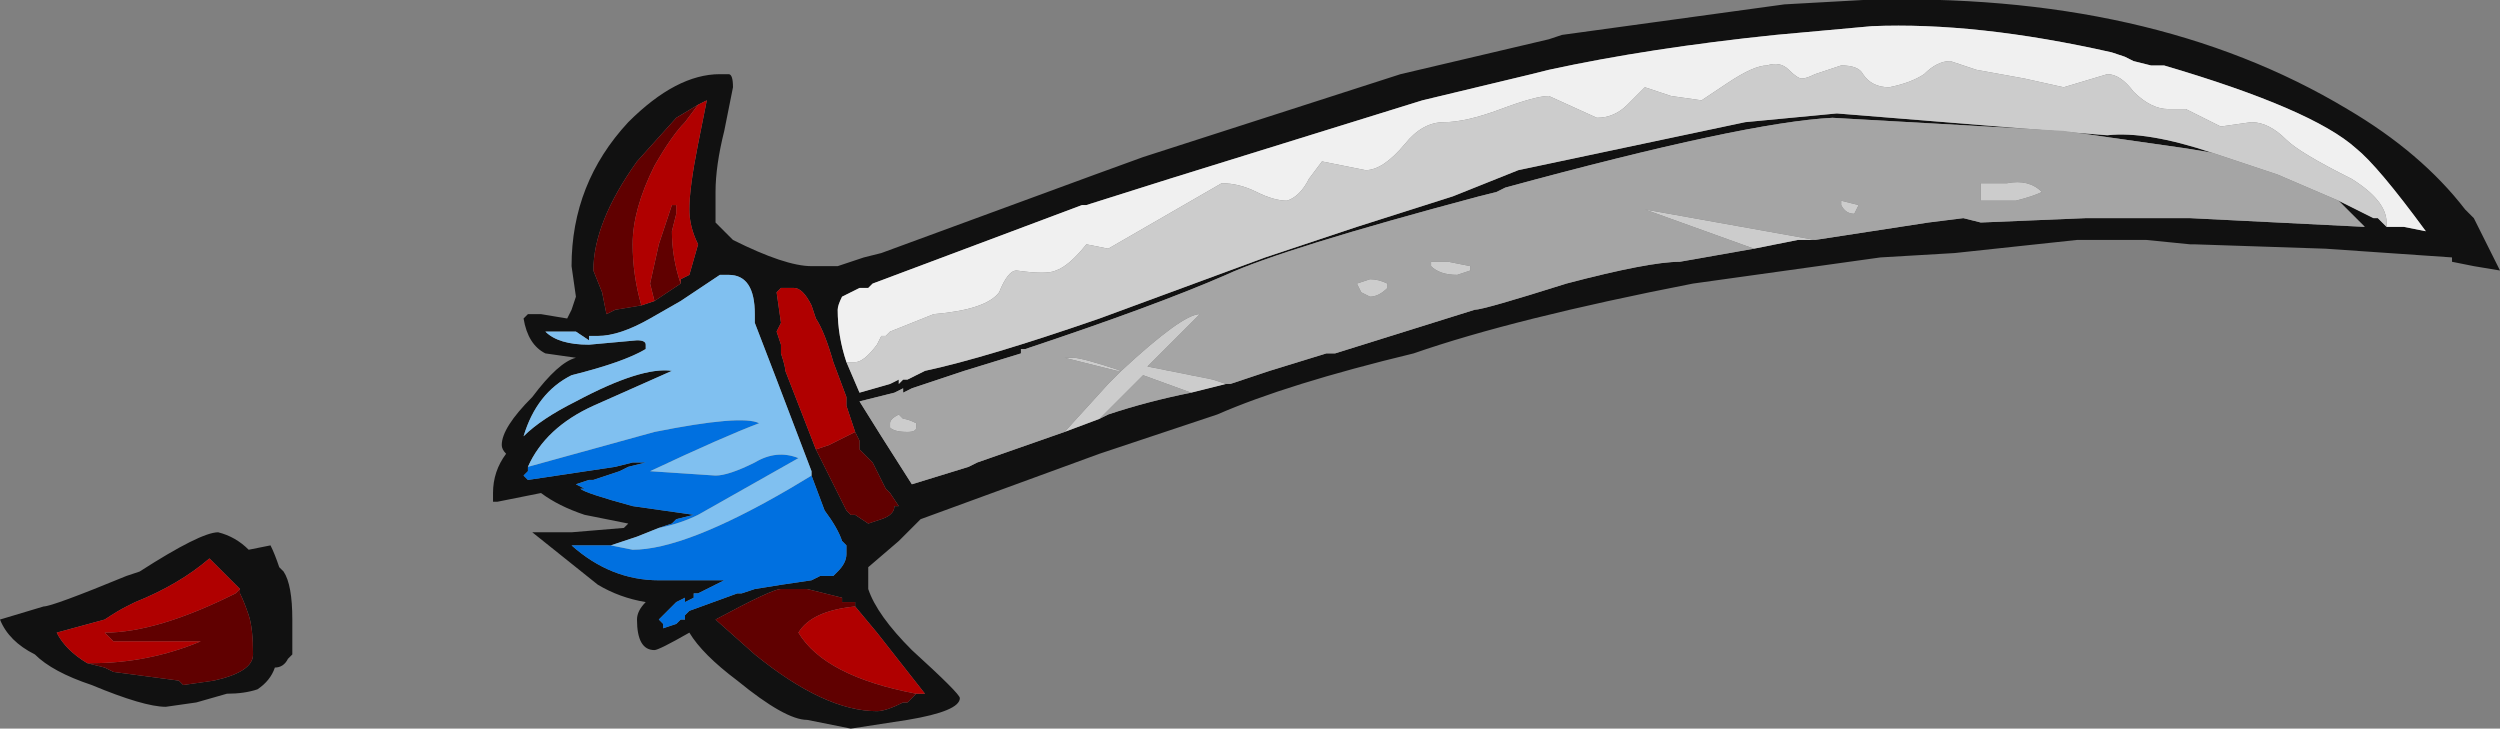 <?xml version="1.0" encoding="UTF-8" standalone="no"?>
<svg xmlns:ffdec="https://www.free-decompiler.com/flash" xmlns:xlink="http://www.w3.org/1999/xlink" ffdec:objectType="frame" height="58.45px" width="200.55px" xmlns="http://www.w3.org/2000/svg">
  <rect width="100%" height="100%" fill="#808080" stroke="none"/>
  <g transform="matrix(1.0, 0.0, 0.0, 1.0, 98.35, 23.1)">
    <use ffdec:characterId="123" height="8.35" transform="matrix(7.0, 0.0, 0.0, 7.0, -98.35, -23.1)" width="28.65" xlink:href="#shape0"/>
  </g>
  <defs>
    <g id="shape0" transform="matrix(1.0, 0.0, 0.0, 1.0, 14.05, 3.3)">
      <path d="M-4.35 0.85 L-4.2 1.2 -3.85 1.1 -3.75 1.05 -3.75 1.1 -3.7 1.05 -3.65 1.05 -3.45 0.95 Q-2.75 0.8 -1.45 0.35 L0.45 -0.35 1.5 -0.7 2.6 -1.05 3.35 -1.35 5.95 -1.9 7.0 -2.0 10.1 -1.75 Q10.55 -1.8 11.3 -1.55 L11.0 -1.6 9.6 -1.8 6.95 -1.95 Q5.95 -1.9 3.2 -1.15 L3.1 -1.1 2.9 -1.05 Q0.65 -0.45 0.0 -0.15 -0.8 0.2 -2.3 0.7 L-2.35 0.7 -2.35 0.75 -3.0 0.95 -3.6 1.15 -3.7 1.2 -3.7 1.15 -3.8 1.2 -4.2 1.3 -3.95 1.7 -3.6 2.25 -2.95 2.05 -2.85 2.0 -1.85 1.65 -1.45 1.5 -1.35 1.45 Q-0.9 1.3 -0.4 1.2 L0.0 1.1 0.05 1.1 0.5 0.95 1.15 0.75 1.25 0.75 2.85 0.25 Q2.95 0.25 3.9 -0.05 4.85 -0.3 5.2 -0.3 L6.05 -0.45 6.55 -0.55 6.75 -0.55 8.05 -0.75 8.45 -0.8 8.65 -0.75 9.85 -0.8 11.05 -0.8 13.05 -0.7 12.75 -1.0 13.15 -0.8 13.2 -0.8 13.3 -0.7 13.5 -0.7 13.75 -0.65 Q13.2 -1.4 12.95 -1.6 12.45 -2.05 10.75 -2.55 L10.6 -2.55 10.4 -2.6 10.3 -2.65 10.15 -2.7 Q8.6 -3.05 7.4 -3.0 L6.3 -2.9 Q4.85 -2.75 3.7 -2.5 L3.5 -2.45 2.25 -2.15 -0.65 -1.25 -1.6 -0.95 -1.65 -0.95 -4.05 -0.05 -4.1 0.0 -4.2 0.0 -4.4 0.1 Q-4.45 0.2 -4.45 0.25 -4.45 0.55 -4.35 0.85 M3.85 -2.9 L6.4 -3.25 7.3 -3.3 Q10.6 -3.4 12.85 -2.05 13.7 -1.55 14.2 -0.9 L14.3 -0.8 14.6 -0.2 14.3 -0.25 14.05 -0.3 14.05 -0.35 12.6 -0.45 11.1 -0.5 11.05 -0.5 10.55 -0.55 9.75 -0.55 8.35 -0.4 7.5 -0.35 5.35 -0.05 Q3.3 0.35 2.15 0.75 0.7 1.1 -0.1 1.45 L-1.45 1.9 -3.5 2.65 -3.75 2.9 -4.1 3.2 -4.1 3.45 Q-4.0 3.75 -3.6 4.15 -3.05 4.65 -3.05 4.7 -3.05 4.85 -3.65 4.95 L-4.3 5.05 -4.8 4.95 Q-5.05 4.95 -5.6 4.5 -6.0 4.2 -6.15 3.95 -6.5 4.15 -6.55 4.15 -6.75 4.15 -6.75 3.8 -6.75 3.7 -6.65 3.6 -6.95 3.55 -7.2 3.4 L-7.95 2.8 -7.5 2.8 -6.9 2.75 -6.85 2.7 -7.35 2.6 Q-7.65 2.5 -7.85 2.35 L-8.35 2.45 -8.4 2.45 -8.4 2.35 Q-8.4 2.1 -8.25 1.9 -8.3 1.85 -8.3 1.8 -8.3 1.6 -7.95 1.25 -7.65 0.85 -7.45 0.8 L-7.8 0.75 Q-8.0 0.65 -8.05 0.35 L-8.0 0.3 -7.85 0.3 -7.55 0.35 -7.5 0.25 -7.45 0.1 -7.5 -0.25 Q-7.5 -1.2 -6.85 -1.9 -6.3 -2.45 -5.8 -2.45 L-5.7 -2.45 Q-5.65 -2.45 -5.65 -2.3 L-5.75 -1.8 Q-5.85 -1.4 -5.85 -1.1 L-5.85 -0.75 -5.65 -0.55 Q-5.05 -0.25 -4.75 -0.25 L-4.45 -0.25 -4.15 -0.35 -3.95 -0.4 -1.5 -1.3 -0.95 -1.5 2.0 -2.45 3.7 -2.85 3.85 -2.9 M-6.05 -2.1 L-6.3 -1.95 -6.75 -1.45 Q-7.25 -0.75 -7.25 -0.2 L-7.15 0.05 -7.1 0.3 -7.0 0.25 -6.7 0.2 -6.55 0.15 -6.25 -0.05 -6.25 -0.1 -6.15 -0.15 -6.05 -0.5 Q-6.15 -0.7 -6.15 -0.9 -6.15 -1.15 -6.05 -1.65 L-5.95 -2.15 -6.05 -2.1 M-4.75 2.15 L-4.75 2.1 -5.15 1.05 -5.4 0.4 -5.4 0.3 Q-5.4 -0.15 -5.7 -0.15 L-5.8 -0.15 -6.25 0.15 -6.6 0.35 Q-6.95 0.55 -7.2 0.55 L-7.3 0.55 -7.3 0.6 -7.45 0.5 -7.8 0.5 Q-7.65 0.65 -7.3 0.65 L-6.75 0.6 Q-6.65 0.6 -6.65 0.65 L-6.65 0.7 Q-6.9 0.85 -7.5 1.0 -7.9 1.2 -8.05 1.7 -7.85 1.5 -7.45 1.3 -6.7 0.9 -6.35 0.95 L-7.25 1.35 Q-7.8 1.6 -8.0 2.05 L-8.0 2.1 -8.05 2.15 -8.0 2.2 -7.0 2.05 -6.8 2.0 -6.65 2.0 -6.85 2.05 -6.95 2.1 -7.25 2.2 -7.3 2.2 -7.45 2.25 -7.35 2.3 -7.4 2.3 Q-7.35 2.35 -6.8 2.5 L-6.1 2.6 -6.3 2.65 -6.35 2.7 -6.5 2.75 -6.75 2.85 -7.05 2.95 -7.5 2.95 Q-7.05 3.35 -6.5 3.35 L-5.75 3.35 -6.05 3.5 -6.1 3.5 -6.1 3.55 -6.2 3.6 -6.2 3.55 -6.3 3.6 -6.5 3.8 -6.45 3.85 -6.45 3.9 -6.3 3.85 -6.25 3.8 -6.2 3.8 -6.2 3.75 -6.15 3.7 -5.6 3.5 -5.55 3.5 -5.4 3.45 Q-5.1 3.4 -4.75 3.35 L-4.65 3.3 -4.5 3.3 -4.45 3.25 Q-4.35 3.15 -4.35 3.05 L-4.35 2.95 -4.4 2.9 Q-4.45 2.75 -4.6 2.55 L-4.75 2.15 M-4.25 1.65 L-4.35 1.35 -4.35 1.25 -4.5 0.85 Q-4.6 0.5 -4.7 0.35 L-4.75 0.2 Q-4.85 0.0 -4.95 0.0 L-5.1 0.0 -5.15 0.05 -5.1 0.4 -5.15 0.5 -5.1 0.65 -5.1 0.75 Q-5.05 0.9 -5.05 0.95 L-4.7 1.85 -4.35 2.55 -4.3 2.6 -4.25 2.6 -4.1 2.7 -3.95 2.65 Q-3.8 2.6 -3.8 2.5 L-3.75 2.5 -3.85 2.35 -3.9 2.3 -4.05 2.0 -4.2 1.85 -4.2 1.75 -4.25 1.65 M-4.25 3.65 L-4.25 3.6 -4.4 3.6 -4.4 3.55 -4.8 3.45 -5.1 3.45 Q-5.2 3.45 -5.85 3.8 L-5.4 4.2 Q-4.6 4.85 -4.0 4.85 -3.9 4.85 -3.7 4.75 L-3.65 4.75 -3.55 4.65 -3.45 4.65 -4.0 3.95 -4.25 3.65 M-11.2 3.0 L-10.95 2.95 Q-10.9 3.05 -10.85 3.2 L-10.8 3.25 Q-10.7 3.4 -10.7 3.8 L-10.7 4.2 -10.75 4.25 Q-10.8 4.35 -10.9 4.35 -10.95 4.5 -11.1 4.6 -11.25 4.65 -11.45 4.65 L-11.8 4.75 -12.15 4.8 Q-12.4 4.8 -13.0 4.55 -13.45 4.4 -13.65 4.2 -13.95 4.05 -14.05 3.8 L-13.55 3.65 Q-13.45 3.65 -12.6 3.3 L-12.45 3.25 Q-11.75 2.8 -11.55 2.8 -11.35 2.85 -11.2 3.0 M-13.05 4.3 L-12.85 4.35 -12.75 4.4 -12.0 4.5 -11.95 4.55 -11.6 4.5 Q-11.15 4.4 -11.15 4.2 -11.15 3.9 -11.2 3.75 -11.25 3.6 -11.3 3.5 L-11.3 3.45 -11.65 3.1 Q-12.0 3.4 -12.5 3.6 L-12.6 3.65 Q-12.7 3.7 -12.85 3.8 L-13.4 3.95 Q-13.3 4.15 -13.05 4.3" fill="#111111" fill-rule="evenodd" stroke="none"/>
      <path d="M-6.7 0.2 L-7.0 0.25 -7.1 0.3 -7.15 0.05 -7.25 -0.2 Q-7.25 -0.75 -6.75 -1.45 L-6.3 -1.95 -6.05 -2.1 -6.2 -1.9 Q-6.35 -1.75 -6.55 -1.4 -6.8 -0.9 -6.8 -0.5 -6.8 -0.15 -6.7 0.2 M-6.25 -0.05 L-6.55 0.15 -6.6 -0.05 -6.5 -0.5 -6.35 -0.95 -6.3 -0.95 -6.3 -0.85 -6.35 -0.65 Q-6.35 -0.35 -6.25 -0.05 M-4.7 1.85 L-4.55 1.8 -4.25 1.65 -4.2 1.75 -4.2 1.85 -4.05 2.0 -3.9 2.3 -3.85 2.35 -3.75 2.5 -3.8 2.5 Q-3.8 2.6 -3.95 2.65 L-4.1 2.7 -4.25 2.6 -4.3 2.6 -4.35 2.55 -4.7 1.85 M-3.55 4.65 L-3.65 4.75 -3.7 4.75 Q-3.9 4.85 -4.0 4.85 -4.6 4.85 -5.4 4.2 L-5.85 3.8 Q-5.2 3.45 -5.1 3.45 L-4.8 3.45 -4.4 3.55 -4.4 3.6 -4.25 3.6 -4.25 3.65 Q-4.75 3.7 -4.9 3.95 -4.6 4.45 -3.55 4.65 M-11.3 3.45 L-11.3 3.5 Q-11.25 3.6 -11.2 3.75 -11.15 3.9 -11.15 4.2 -11.15 4.4 -11.6 4.5 L-11.95 4.55 -12.0 4.5 -12.75 4.4 -12.85 4.35 -13.05 4.3 -13.0 4.3 Q-12.35 4.3 -11.75 4.05 L-12.75 4.05 -12.85 3.95 Q-12.25 3.95 -11.35 3.5 L-11.3 3.45" fill="#600000" fill-rule="evenodd" stroke="none"/>
      <path d="M-6.7 0.2 Q-6.8 -0.15 -6.8 -0.5 -6.8 -0.9 -6.55 -1.4 -6.35 -1.75 -6.2 -1.9 L-6.05 -2.1 -5.95 -2.15 -6.05 -1.65 Q-6.15 -1.15 -6.15 -0.9 -6.15 -0.7 -6.05 -0.5 L-6.15 -0.15 -6.25 -0.1 -6.25 -0.05 Q-6.35 -0.35 -6.35 -0.65 L-6.3 -0.85 -6.3 -0.95 -6.35 -0.95 -6.5 -0.5 -6.6 -0.05 -6.55 0.15 -6.7 0.2 M-4.7 1.85 L-5.05 0.95 Q-5.05 0.9 -5.1 0.75 L-5.1 0.65 -5.15 0.5 -5.1 0.4 -5.15 0.05 -5.1 0.0 -4.95 0.0 Q-4.85 0.0 -4.75 0.2 L-4.7 0.35 Q-4.6 0.5 -4.5 0.85 L-4.35 1.25 -4.35 1.35 -4.25 1.65 -4.55 1.8 -4.7 1.85 M-3.55 4.65 Q-4.6 4.45 -4.9 3.95 -4.75 3.7 -4.25 3.65 L-4.0 3.95 -3.45 4.65 -3.55 4.65 M-11.3 3.45 L-11.35 3.5 Q-12.25 3.95 -12.85 3.95 L-12.75 4.05 -11.75 4.05 Q-12.35 4.3 -13.0 4.3 L-13.05 4.3 Q-13.3 4.15 -13.4 3.95 L-12.85 3.8 Q-12.7 3.7 -12.6 3.65 L-12.5 3.6 Q-12.0 3.4 -11.65 3.1 L-11.3 3.45" fill="#b00000" fill-rule="evenodd" stroke="none"/>
      <path d="M-8.0 2.05 L-6.55 1.65 Q-5.55 1.45 -5.35 1.55 -5.75 1.7 -6.6 2.1 L-5.85 2.15 Q-5.7 2.15 -5.4 2.0 -5.15 1.85 -4.9 1.95 L-6.05 2.6 Q-6.25 2.7 -6.5 2.75 L-6.35 2.7 -6.3 2.65 -6.1 2.6 -6.8 2.5 Q-7.35 2.35 -7.4 2.3 L-7.35 2.3 -7.45 2.25 -7.3 2.2 -7.25 2.2 -6.95 2.1 -6.85 2.05 -6.65 2.0 -6.8 2.0 -7.0 2.05 -8.0 2.2 -8.05 2.15 -8.0 2.1 -8.0 2.05 M-7.05 2.95 L-6.8 3.0 Q-6.2 3.0 -5.0 2.3 L-4.75 2.15 -4.6 2.55 Q-4.45 2.75 -4.4 2.9 L-4.35 2.95 -4.35 3.05 Q-4.35 3.15 -4.45 3.25 L-4.5 3.3 -4.65 3.3 -4.75 3.35 Q-5.1 3.4 -5.4 3.45 L-5.55 3.5 -5.6 3.5 -6.15 3.7 -6.2 3.75 -6.2 3.8 -6.25 3.8 -6.3 3.85 -6.45 3.9 -6.45 3.85 -6.5 3.8 -6.3 3.6 -6.2 3.55 -6.2 3.6 -6.1 3.55 -6.1 3.5 -6.05 3.5 -5.75 3.35 -6.5 3.35 Q-7.05 3.35 -7.5 2.95 L-7.05 2.95" fill="#0070e0" fill-rule="evenodd" stroke="none"/>
      <path d="M-8.0 2.05 Q-7.8 1.6 -7.25 1.35 L-6.35 0.95 Q-6.7 0.9 -7.45 1.3 -7.85 1.5 -8.05 1.7 -7.9 1.2 -7.5 1.0 -6.9 0.85 -6.65 0.7 L-6.65 0.65 Q-6.65 0.6 -6.75 0.6 L-7.3 0.65 Q-7.65 0.65 -7.8 0.5 L-7.45 0.5 -7.3 0.6 -7.3 0.55 -7.2 0.55 Q-6.95 0.55 -6.6 0.35 L-6.25 0.15 -5.8 -0.15 -5.7 -0.15 Q-5.4 -0.15 -5.4 0.3 L-5.4 0.4 -5.15 1.05 -4.75 2.1 -4.75 2.15 -5.0 2.3 Q-6.2 3.0 -6.8 3.0 L-7.05 2.95 -6.75 2.85 -6.5 2.75 Q-6.25 2.7 -6.05 2.6 L-4.9 1.95 Q-5.15 1.85 -5.4 2.0 -5.7 2.15 -5.85 2.15 L-6.6 2.1 Q-5.75 1.7 -5.35 1.55 -5.55 1.45 -6.55 1.65 L-8.0 2.05" fill="#80c0f0" fill-rule="evenodd" stroke="none"/>
      <path d="M13.3 -0.7 L13.3 -0.75 Q13.3 -1.0 12.9 -1.25 12.3 -1.55 12.15 -1.7 11.95 -1.9 11.75 -1.9 L11.4 -1.85 11.0 -2.05 10.8 -2.05 Q10.6 -2.05 10.4 -2.25 10.25 -2.45 10.1 -2.45 L9.6 -2.3 9.15 -2.4 8.6 -2.5 8.3 -2.6 Q8.15 -2.6 8.0 -2.45 7.85 -2.35 7.6 -2.3 7.4 -2.3 7.3 -2.45 7.25 -2.55 7.05 -2.55 L6.75 -2.45 Q6.65 -2.4 6.6 -2.4 6.55 -2.4 6.45 -2.5 6.35 -2.6 6.2 -2.55 6.05 -2.55 5.75 -2.35 L5.45 -2.15 5.1 -2.2 4.8 -2.3 4.6 -2.1 Q4.45 -1.95 4.25 -1.95 L3.7 -2.2 Q3.55 -2.2 3.15 -2.05 2.75 -1.9 2.5 -1.9 2.25 -1.9 2.05 -1.65 1.8 -1.35 1.6 -1.35 L1.1 -1.45 0.95 -1.25 Q0.85 -1.05 0.7 -1.0 0.55 -1.0 0.35 -1.1 0.15 -1.2 -0.05 -1.2 L-1.35 -0.45 -1.6 -0.5 Q-1.8 -0.25 -1.95 -0.2 -2.05 -0.15 -2.4 -0.2 -2.5 -0.2 -2.6 0.05 -2.75 0.25 -3.35 0.3 L-3.85 0.5 -3.9 0.55 -3.95 0.55 -4.0 0.65 Q-4.15 0.85 -4.25 0.85 L-4.35 0.85 Q-4.45 0.55 -4.45 0.25 -4.45 0.2 -4.4 0.1 L-4.2 0.0 -4.1 0.0 -4.05 -0.05 -1.65 -0.95 -1.6 -0.95 -0.65 -1.25 2.25 -2.15 3.5 -2.45 3.7 -2.5 Q4.85 -2.75 6.3 -2.9 L7.4 -3.0 Q8.6 -3.05 10.15 -2.7 L10.3 -2.65 10.4 -2.6 10.6 -2.55 10.75 -2.55 Q12.45 -2.05 12.95 -1.6 13.2 -1.4 13.75 -0.65 L13.5 -0.7 13.3 -0.7" fill="#f0f0f0" fill-rule="evenodd" stroke="none"/>
      <path d="M-4.35 0.85 L-4.25 0.85 Q-4.15 0.85 -4.0 0.65 L-3.95 0.55 -3.9 0.55 -3.85 0.5 -3.35 0.3 Q-2.75 0.25 -2.6 0.05 -2.5 -0.2 -2.4 -0.2 -2.05 -0.15 -1.95 -0.2 -1.8 -0.25 -1.6 -0.5 L-1.35 -0.45 -0.05 -1.2 Q0.15 -1.2 0.35 -1.1 0.55 -1.0 0.7 -1.0 0.85 -1.05 0.95 -1.25 L1.1 -1.45 1.6 -1.35 Q1.8 -1.35 2.05 -1.65 2.25 -1.9 2.5 -1.9 2.75 -1.9 3.15 -2.05 3.55 -2.2 3.7 -2.2 L4.25 -1.95 Q4.45 -1.95 4.6 -2.1 L4.8 -2.3 5.1 -2.2 5.45 -2.15 5.75 -2.35 Q6.05 -2.55 6.2 -2.55 6.35 -2.6 6.45 -2.5 6.55 -2.4 6.6 -2.4 6.65 -2.4 6.75 -2.45 L7.05 -2.55 Q7.25 -2.55 7.3 -2.45 7.4 -2.3 7.6 -2.3 7.85 -2.35 8.0 -2.45 8.15 -2.6 8.3 -2.6 L8.6 -2.5 9.15 -2.4 9.6 -2.3 10.1 -2.45 Q10.25 -2.45 10.4 -2.25 10.6 -2.05 10.8 -2.05 L11.0 -2.05 11.4 -1.85 11.75 -1.9 Q11.95 -1.9 12.15 -1.7 12.3 -1.55 12.9 -1.25 13.3 -1.0 13.3 -0.75 L13.3 -0.7 13.2 -0.8 13.15 -0.8 12.75 -1.0 12.05 -1.3 11.3 -1.55 Q10.55 -1.8 10.1 -1.75 L7.0 -2.0 5.95 -1.9 3.35 -1.35 2.6 -1.05 1.5 -0.7 0.45 -0.35 -1.45 0.35 Q-2.75 0.8 -3.45 0.95 L-3.65 1.05 -3.7 1.05 -3.75 1.1 -3.75 1.05 -3.85 1.1 -4.2 1.2 -4.35 0.85 M1.85 -0.05 L1.85 0.0 Q1.75 0.1 1.65 0.1 L1.55 0.05 1.5 -0.05 1.65 -0.1 Q1.75 -0.1 1.85 -0.05 M2.35 -0.3 L2.55 -0.3 2.8 -0.25 2.8 -0.2 2.65 -0.15 Q2.45 -0.15 2.35 -0.25 L2.35 -0.3 M-1.85 1.65 L-1.35 1.1 -1.2 0.95 -1.25 0.95 -1.85 0.8 -1.75 0.8 Q-1.65 0.8 -1.2 0.95 -0.5 0.3 -0.3 0.3 L-0.9 0.9 -0.15 1.05 0.0 1.1 -0.4 1.2 -0.95 1.0 -1.45 1.5 -1.85 1.65 M6.05 -0.45 L4.8 -0.9 6.75 -0.55 6.55 -0.55 6.05 -0.45 M7.05 -1.0 L7.25 -0.95 7.2 -0.85 Q7.1 -0.85 7.05 -0.95 L7.05 -1.0 M8.65 -1.2 L8.95 -1.2 Q9.2 -1.25 9.35 -1.1 9.25 -1.05 9.05 -1.0 L8.65 -1.0 8.65 -1.2 M-3.85 1.55 Q-3.85 1.5 -3.75 1.45 L-3.7 1.5 Q-3.65 1.5 -3.55 1.55 L-3.55 1.6 Q-3.55 1.65 -3.65 1.65 -3.8 1.65 -3.85 1.6 L-3.85 1.55" fill="#cccccc" fill-rule="evenodd" stroke="none"/>
      <path d="M11.3 -1.55 L12.05 -1.3 12.75 -1.0 13.05 -0.7 11.05 -0.8 9.85 -0.8 8.65 -0.75 8.45 -0.8 8.05 -0.75 6.75 -0.55 4.8 -0.9 6.05 -0.45 5.2 -0.3 Q4.85 -0.3 3.9 -0.05 2.95 0.25 2.85 0.25 L1.25 0.75 1.15 0.75 0.5 0.95 0.05 1.1 0.0 1.1 -0.15 1.05 -0.9 0.9 -0.3 0.3 Q-0.5 0.3 -1.2 0.95 -1.65 0.8 -1.75 0.8 L-1.85 0.8 -1.25 0.95 -1.2 0.95 -1.35 1.1 -1.85 1.65 -2.85 2.0 -2.95 2.05 -3.6 2.25 -3.95 1.7 -4.2 1.3 -3.8 1.2 -3.7 1.15 -3.7 1.2 -3.6 1.15 -3.0 0.95 -2.35 0.75 -2.35 0.7 -2.3 0.7 Q-0.8 0.2 0.0 -0.15 0.65 -0.45 2.9 -1.05 L3.1 -1.1 3.2 -1.15 Q5.95 -1.9 6.95 -1.95 L9.6 -1.8 11.0 -1.6 11.3 -1.55 M2.35 -0.3 L2.35 -0.25 Q2.45 -0.15 2.65 -0.15 L2.8 -0.2 2.8 -0.25 2.55 -0.3 2.35 -0.3 M1.85 -0.05 Q1.75 -0.1 1.65 -0.1 L1.5 -0.05 1.55 0.05 1.65 0.1 Q1.75 0.1 1.85 0.0 L1.85 -0.05 M8.65 -1.2 L8.65 -1.0 9.05 -1.0 Q9.25 -1.05 9.35 -1.1 9.2 -1.25 8.95 -1.2 L8.65 -1.2 M7.05 -1.0 L7.05 -0.95 Q7.1 -0.85 7.2 -0.85 L7.25 -0.95 7.05 -1.0 M-0.4 1.2 Q-0.9 1.3 -1.35 1.45 L-1.45 1.5 -0.95 1.0 -0.4 1.2 M-3.85 1.55 L-3.85 1.6 Q-3.8 1.65 -3.65 1.65 -3.55 1.65 -3.55 1.6 L-3.55 1.55 Q-3.65 1.5 -3.7 1.5 L-3.75 1.45 Q-3.85 1.5 -3.85 1.55" fill="#a5a5a5" fill-rule="evenodd" stroke="none"/>
    </g>
  </defs>
</svg>

